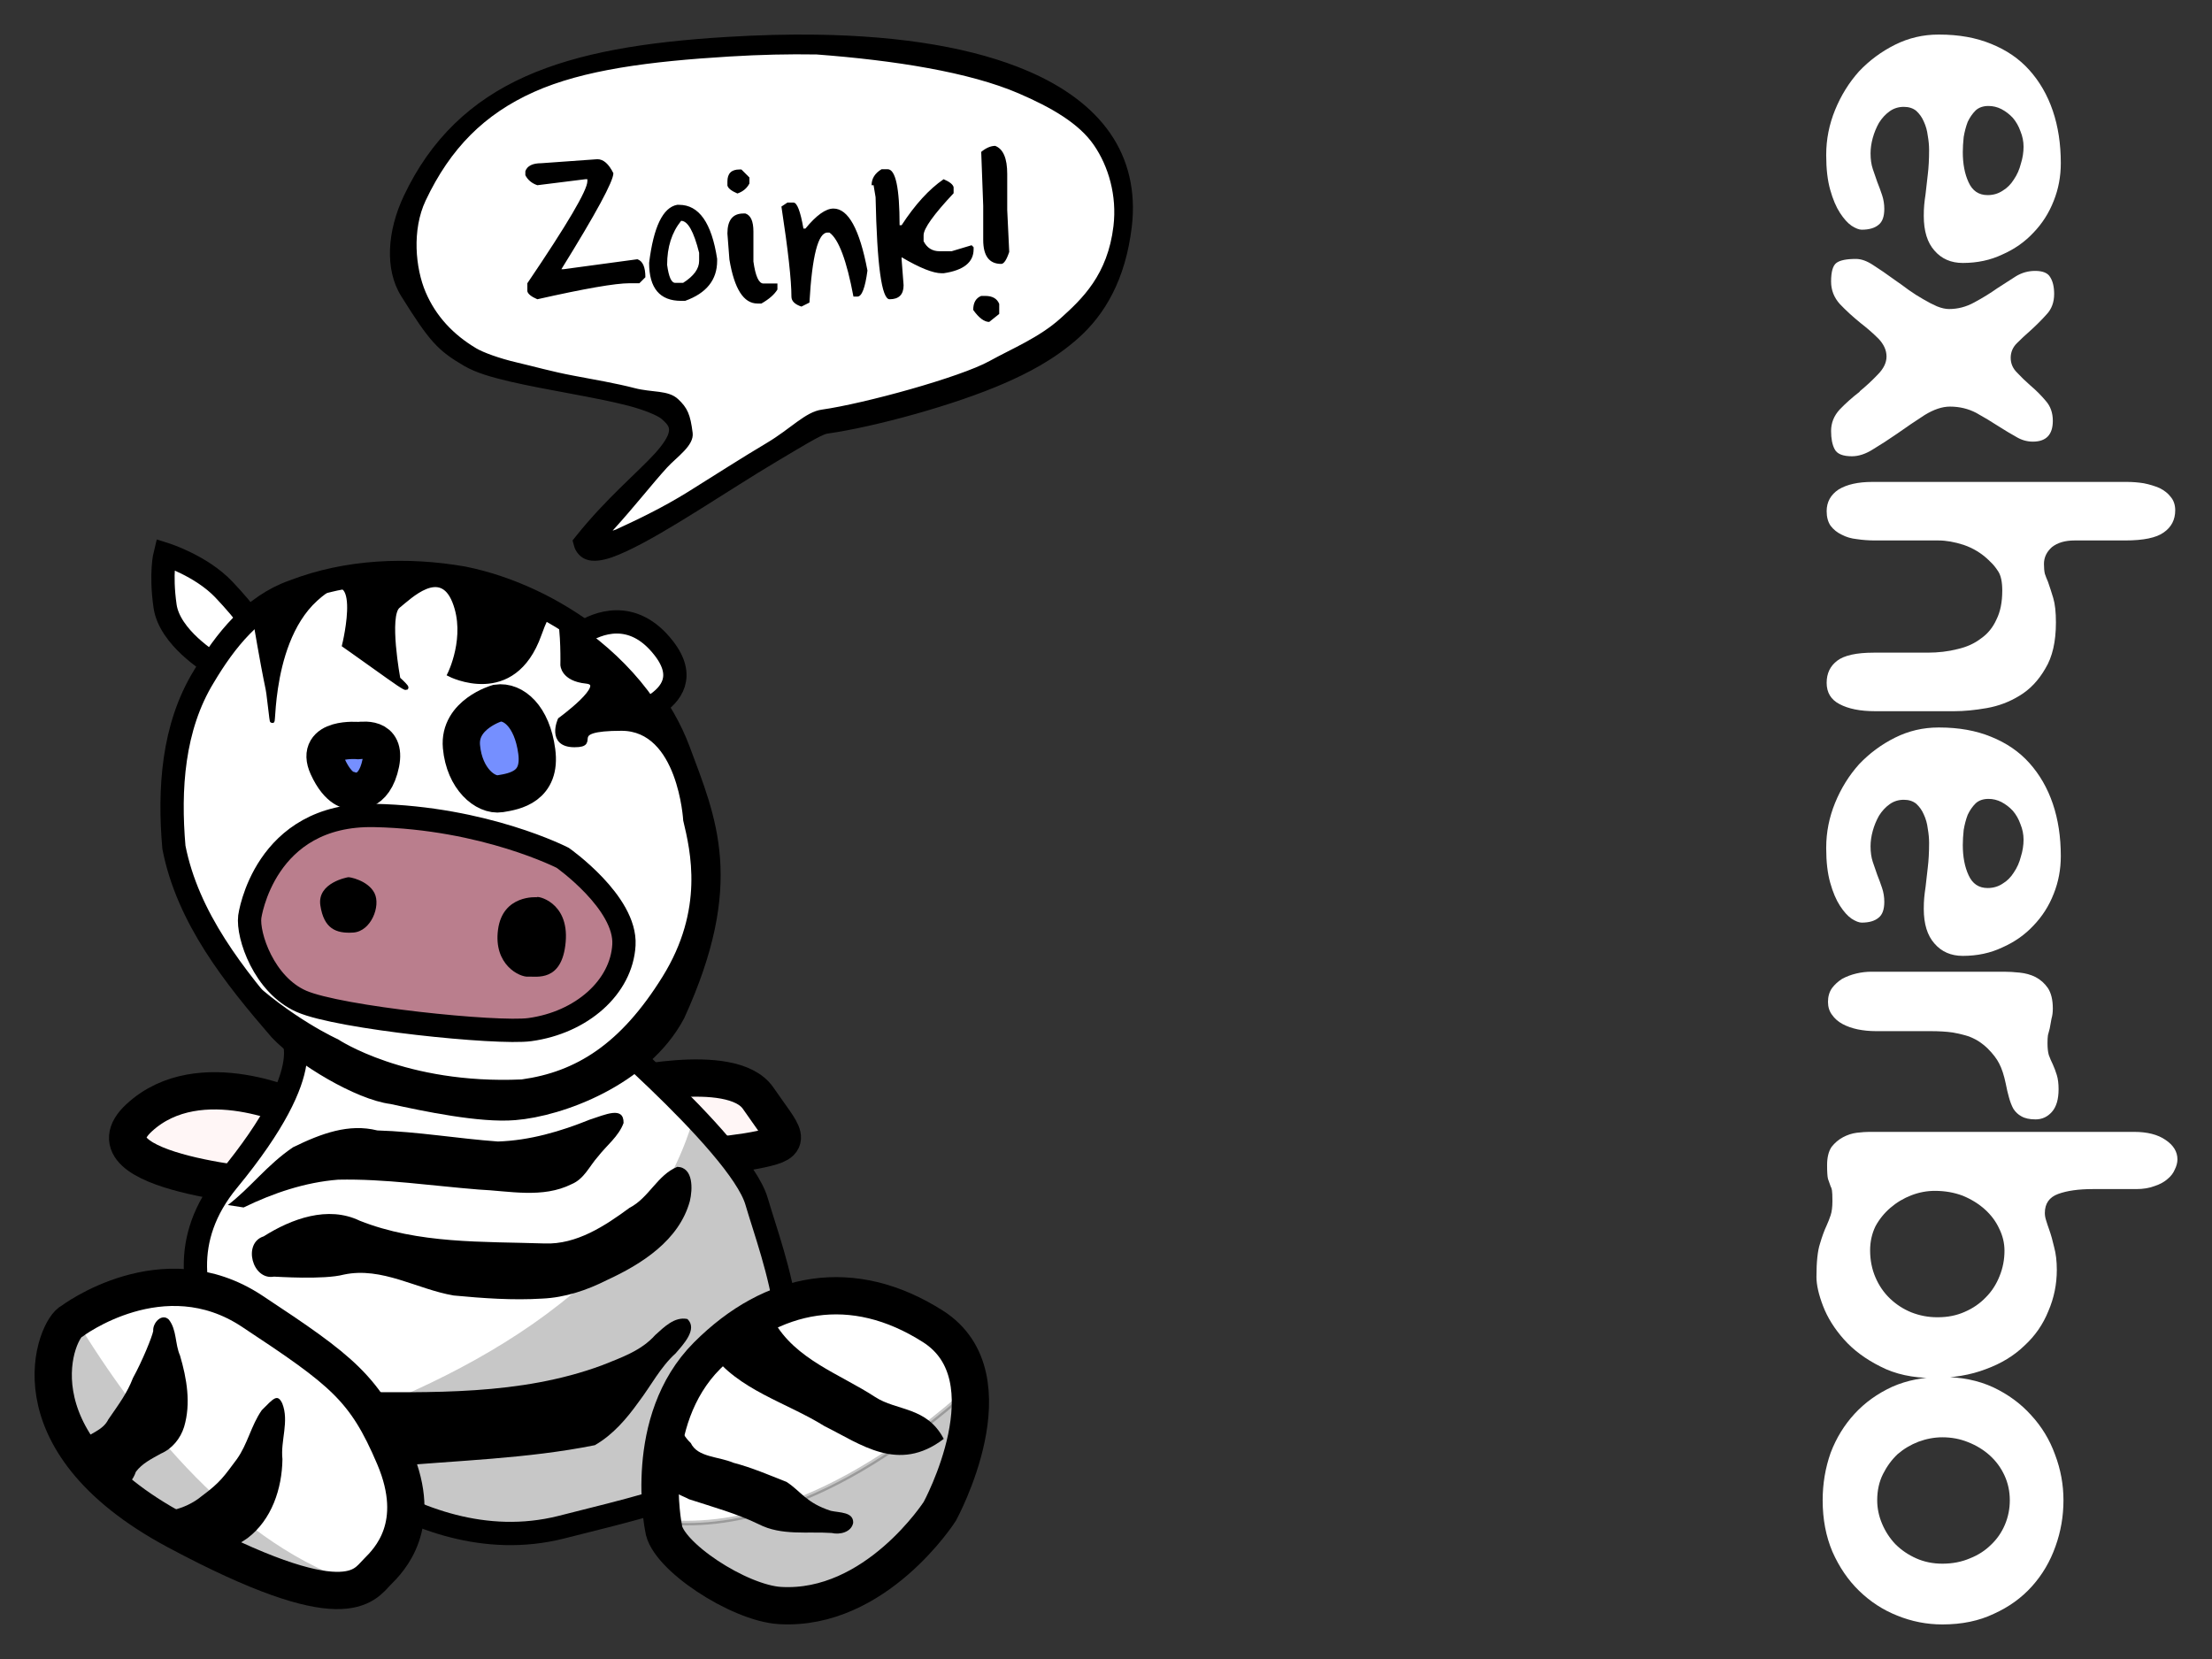 <?xml version="1.0" encoding="UTF-8" standalone="no"?>
<!-- Created with Inkscape (http://www.inkscape.org/) -->
<svg
   xmlns:dc="http://purl.org/dc/elements/1.1/"
   xmlns:cc="http://creativecommons.org/ns#"
   xmlns:rdf="http://www.w3.org/1999/02/22-rdf-syntax-ns#"
   xmlns:svg="http://www.w3.org/2000/svg"
   xmlns="http://www.w3.org/2000/svg"
   xmlns:sodipodi="http://sodipodi.sourceforge.net/DTD/sodipodi-0.dtd"
   xmlns:inkscape="http://www.inkscape.org/namespaces/inkscape"
   width="640"
   height="480"
   id="svg2"
   sodipodi:version="0.32"
   inkscape:version="0.46"
   version="1.0"
   sodipodi:docname="exherbo-zebrapig-zoink.svg"
   inkscape:output_extension="org.inkscape.output.svg.inkscape">
  <rect width="100%" height="100%" fill="#333333" stroke="none"/>
  <defs
     id="defs4" />
  <sodipodi:namedview
     id="base"
     pagecolor="#99ff88"
     bordercolor="#666666"
     borderopacity="1.0"
     gridtolerance="10000"
     guidetolerance="10"
     objecttolerance="10"
     inkscape:pageopacity="1"
     inkscape:pageshadow="2"
     inkscape:zoom="0.99674932"
     inkscape:cx="518.53673"
     inkscape:cy="244.76575"
     inkscape:document-units="px"
     inkscape:current-layer="svg2"
     showgrid="false"
     width="640px"
     inkscape:window-width="1280"
     inkscape:window-height="739"
     inkscape:window-x="-5"
     inkscape:window-y="36" />
  <g
     id="g3468-anchorRight"
     inkscape:label="#g3468">
    <path
       id="text2597"
       d="M 76.082,-567.898 C 76.081,-572.09 75.269,-575.896 73.644,-579.318 C 72.104,-582.825 70.008,-585.819 67.357,-588.299 C 64.705,-590.866 61.625,-592.833 58.118,-594.202 C 54.697,-595.57 51.061,-596.255 47.212,-596.255 C 41.652,-596.255 36.605,-595.485 32.071,-593.945 C 27.538,-592.405 23.603,-590.138 20.267,-587.145 C 17.016,-584.236 14.493,-580.558 12.697,-576.11 C 10.9,-571.747 10.002,-566.743 10.002,-561.098 L 10.002,-560.841 C 10.002,-556.393 10.986,-552.202 12.953,-548.267 C 14.921,-544.332 17.487,-540.868 20.652,-537.874 C 23.902,-534.965 27.623,-532.656 31.815,-530.945 C 36.006,-529.234 40.326,-528.379 44.774,-528.379 L 45.031,-528.379 C 48.88,-528.379 52.173,-528.764 54.91,-529.534 C 57.648,-530.303 59.872,-531.244 61.583,-532.356 C 63.293,-533.468 64.534,-534.58 65.304,-535.692 C 66.073,-536.89 66.458,-537.874 66.458,-538.644 C 66.458,-540.782 65.988,-542.407 65.047,-543.519 C 64.191,-544.631 62.652,-545.187 60.428,-545.187 C 59.059,-545.187 57.733,-544.974 56.45,-544.546 C 55.167,-544.118 53.884,-543.648 52.601,-543.134 C 51.403,-542.707 50.163,-542.279 48.88,-541.851 C 47.597,-541.424 46.1,-541.21 44.389,-541.21 C 42.935,-541.21 41.438,-541.424 39.898,-541.851 C 38.359,-542.279 36.904,-542.878 35.536,-543.648 C 34.167,-544.503 33.055,-545.53 32.2,-546.727 C 31.344,-547.925 30.917,-549.293 30.917,-550.833 C 30.917,-552.287 31.301,-553.485 32.071,-554.426 C 32.927,-555.367 33.953,-556.094 35.151,-556.607 C 36.434,-557.206 37.803,-557.591 39.257,-557.762 C 40.711,-558.018 42.079,-558.147 43.363,-558.147 C 46.1,-558.147 48.495,-558.018 50.548,-557.762 C 52.686,-557.505 54.568,-557.291 56.194,-557.12 C 57.306,-556.949 58.332,-556.821 59.273,-556.735 C 60.214,-556.65 61.283,-556.607 62.481,-556.607 C 66.843,-556.607 70.179,-557.633 72.489,-559.686 C 74.884,-561.739 76.081,-564.477 76.082,-567.898 M 30.66,-575.34 C 30.66,-576.623 30.959,-577.864 31.558,-579.061 C 32.242,-580.344 33.098,-581.456 34.124,-582.397 C 35.236,-583.338 36.519,-584.065 37.974,-584.578 C 39.428,-585.177 40.925,-585.477 42.464,-585.477 C 44.09,-585.477 45.715,-585.22 47.34,-584.707 C 49.051,-584.279 50.591,-583.595 51.959,-582.654 C 53.328,-581.798 54.397,-580.729 55.167,-579.446 C 56.022,-578.163 56.45,-576.709 56.45,-575.084 C 56.45,-572.517 55.21,-570.678 52.729,-569.566 C 50.334,-568.454 47.426,-567.898 44.004,-567.898 C 42.721,-567.898 41.267,-567.984 39.642,-568.155 C 38.102,-568.411 36.648,-568.796 35.279,-569.31 C 33.996,-569.908 32.884,-570.678 31.943,-571.619 C 31.088,-572.56 30.66,-573.8 30.66,-575.34 M 85.051,-594.33 C 82.998,-594.33 81.373,-593.945 80.175,-593.175 C 78.978,-592.491 78.379,-591.037 78.379,-588.813 C 78.379,-586.845 78.892,-585.006 79.919,-583.295 C 80.945,-581.67 82.1,-579.874 83.383,-577.906 C 84.837,-575.853 86.206,-573.629 87.489,-571.234 C 88.772,-568.925 89.414,-566.487 89.414,-563.921 C 89.414,-562.894 89.157,-561.739 88.644,-560.456 C 88.131,-559.259 87.446,-557.933 86.591,-556.479 C 85.821,-555.11 84.923,-553.699 83.896,-552.244 C 82.87,-550.876 81.886,-549.507 80.945,-548.139 C 79.32,-545.914 77.909,-543.862 76.711,-541.98 C 75.514,-540.183 74.915,-538.515 74.915,-536.976 C 74.915,-534.238 75.3,-532.356 76.07,-531.33 C 76.839,-530.303 78.636,-529.79 81.459,-529.79 C 83.939,-529.79 86.12,-530.646 88.002,-532.356 C 89.884,-534.153 91.723,-536.163 93.52,-538.387 C 94.974,-540.269 96.471,-541.98 98.01,-543.519 C 99.636,-545.059 101.347,-545.829 103.143,-545.829 C 104.939,-545.829 106.693,-544.974 108.404,-543.263 C 110.114,-541.637 111.74,-539.884 113.279,-538.002 L 113.279,-538.13 C 114.99,-535.906 116.744,-533.939 118.54,-532.228 C 120.336,-530.603 122.389,-529.79 124.699,-529.79 C 126.923,-529.79 128.676,-530.132 129.96,-530.817 C 131.328,-531.501 132.012,-533.169 132.013,-535.821 C 132.012,-537.788 131.328,-539.841 129.96,-541.98 C 128.676,-544.118 127.179,-546.428 125.469,-548.908 C 123.587,-551.56 121.79,-554.212 120.08,-556.864 C 118.454,-559.515 117.642,-561.953 117.642,-564.177 C 117.642,-566.914 118.241,-569.438 119.438,-571.747 C 120.721,-574.057 122.004,-576.195 123.287,-578.163 C 124.485,-580.045 125.511,-581.756 126.367,-583.295 C 127.308,-584.835 127.778,-586.46 127.778,-588.171 C 127.778,-592.02 125.768,-593.945 121.748,-593.945 C 119.438,-593.945 117.513,-593.261 115.974,-591.892 C 114.434,-590.609 112.937,-589.112 111.483,-587.401 C 110.285,-586.033 109.045,-584.749 107.762,-583.552 C 106.564,-582.354 105.153,-581.756 103.528,-581.756 C 101.903,-581.756 100.491,-582.354 99.294,-583.552 C 98.096,-584.749 96.898,-586.033 95.701,-587.401 C 94.161,-589.112 92.579,-590.694 90.953,-592.149 C 89.414,-593.603 87.446,-594.33 85.051,-594.33 M 156.371,-614.859 C 156.371,-620.163 155.601,-623.884 154.062,-626.022 C 152.522,-628.246 150.383,-629.358 147.646,-629.358 C 146.107,-629.358 144.823,-628.931 143.797,-628.075 C 142.77,-627.305 141.915,-626.236 141.231,-624.868 C 140.632,-623.499 140.161,-621.959 139.819,-620.248 C 139.563,-618.623 139.434,-616.998 139.434,-615.373 L 139.434,-541.723 C 139.434,-537.617 140.161,-534.367 141.616,-531.971 C 143.155,-529.662 145.251,-528.507 147.903,-528.507 C 149.614,-528.507 151.025,-528.892 152.137,-529.662 C 153.249,-530.517 154.104,-531.587 154.703,-532.87 C 155.388,-534.153 155.815,-535.607 155.986,-537.232 C 156.243,-538.943 156.371,-540.697 156.371,-542.493 L 156.371,-560.841 C 156.371,-563.065 156.799,-565.503 157.654,-568.155 C 158.595,-570.892 160.049,-573.287 162.017,-575.34 L 162.53,-575.853 C 163.214,-576.623 164.155,-577.393 165.353,-578.163 C 166.55,-578.933 168.39,-579.318 170.87,-579.318 C 174.206,-579.318 176.986,-578.762 179.21,-577.65 C 181.52,-576.623 183.359,-575.126 184.728,-573.159 C 186.182,-571.277 187.208,-569.01 187.807,-566.358 C 188.491,-563.707 188.834,-560.798 188.834,-557.633 L 188.834,-542.108 C 188.834,-537.147 189.603,-533.64 191.143,-531.587 C 192.683,-529.534 194.821,-528.507 197.559,-528.507 C 200.381,-528.507 202.434,-529.747 203.718,-532.228 C 205.086,-534.794 205.77,-538.216 205.77,-542.493 L 205.77,-565.46 C 205.77,-568.283 205.471,-571.405 204.872,-574.827 C 204.273,-578.248 203.076,-581.413 201.28,-584.322 C 199.483,-587.316 196.874,-589.796 193.453,-591.764 C 190.117,-593.817 185.669,-594.843 180.109,-594.843 C 177.115,-594.843 174.762,-594.587 173.052,-594.073 C 171.341,-593.56 169.758,-593.047 168.304,-592.534 C 167.534,-592.191 166.764,-591.892 165.995,-591.635 C 165.225,-591.464 164.284,-591.379 163.172,-591.379 C 161.29,-591.379 159.665,-592.149 158.296,-593.688 C 157.013,-595.314 156.371,-597.495 156.371,-600.232 L 156.371,-614.859 M 276.565,-567.898 C 276.565,-572.09 275.753,-575.896 274.127,-579.318 C 272.588,-582.825 270.492,-585.819 267.84,-588.299 C 265.188,-590.866 262.109,-592.833 258.602,-594.202 C 255.18,-595.57 251.545,-596.255 247.696,-596.255 C 242.136,-596.255 237.089,-595.485 232.555,-593.945 C 228.021,-592.405 224.087,-590.138 220.751,-587.145 C 217.5,-584.236 214.977,-580.558 213.18,-576.11 C 211.384,-571.747 210.486,-566.743 210.486,-561.098 L 210.486,-560.841 C 210.486,-556.393 211.47,-552.202 213.437,-548.267 C 215.404,-544.332 217.971,-540.868 221.136,-537.874 C 224.386,-534.965 228.107,-532.656 232.298,-530.945 C 236.49,-529.234 240.81,-528.379 245.258,-528.379 L 245.514,-528.379 C 249.364,-528.379 252.657,-528.764 255.394,-529.534 C 258.131,-530.303 260.355,-531.244 262.066,-532.356 C 263.777,-533.468 265.017,-534.58 265.787,-535.692 C 266.557,-536.89 266.942,-537.874 266.942,-538.644 C 266.942,-540.782 266.472,-542.407 265.531,-543.519 C 264.675,-544.631 263.136,-545.187 260.912,-545.187 C 259.543,-545.187 258.217,-544.974 256.934,-544.546 C 255.651,-544.118 254.368,-543.648 253.085,-543.134 C 251.887,-542.707 250.647,-542.279 249.364,-541.851 C 248.081,-541.424 246.584,-541.21 244.873,-541.21 C 243.419,-541.21 241.922,-541.424 240.382,-541.851 C 238.842,-542.279 237.388,-542.878 236.019,-543.648 C 234.651,-544.503 233.539,-545.53 232.683,-546.727 C 231.828,-547.925 231.4,-549.293 231.4,-550.833 C 231.4,-552.287 231.785,-553.485 232.555,-554.426 C 233.41,-555.367 234.437,-556.094 235.635,-556.607 C 236.918,-557.206 238.286,-557.591 239.74,-557.762 C 241.195,-558.018 242.563,-558.147 243.846,-558.147 C 246.584,-558.147 248.979,-558.018 251.032,-557.762 C 253.17,-557.505 255.052,-557.291 256.677,-557.12 C 257.789,-556.949 258.816,-556.821 259.757,-556.735 C 260.698,-556.65 261.767,-556.607 262.964,-556.607 C 267.327,-556.607 270.663,-557.633 272.973,-559.686 C 275.368,-561.739 276.565,-564.477 276.565,-567.898 M 231.144,-575.34 C 231.144,-576.623 231.443,-577.864 232.042,-579.061 C 232.726,-580.344 233.582,-581.456 234.608,-582.397 C 235.72,-583.338 237.003,-584.065 238.457,-584.578 C 239.911,-585.177 241.408,-585.477 242.948,-585.477 C 244.573,-585.477 246.199,-585.22 247.824,-584.707 C 249.535,-584.279 251.074,-583.595 252.443,-582.654 C 253.812,-581.798 254.881,-580.729 255.651,-579.446 C 256.506,-578.163 256.934,-576.709 256.934,-575.084 C 256.934,-572.517 255.694,-570.678 253.213,-569.566 C 250.818,-568.454 247.909,-567.898 244.488,-567.898 C 243.205,-567.898 241.751,-567.984 240.125,-568.155 C 238.586,-568.411 237.131,-568.796 235.763,-569.31 C 234.48,-569.908 233.368,-570.678 232.427,-571.619 C 231.571,-572.56 231.144,-573.8 231.144,-575.34 M 315.15,-595.613 C 313.525,-595.613 312.156,-595.442 311.044,-595.1 C 309.932,-594.758 308.906,-594.373 307.965,-593.945 C 307.11,-593.517 306.211,-593.132 305.271,-592.79 C 304.415,-592.534 303.26,-592.405 301.806,-592.405 C 300.865,-592.405 300.095,-592.448 299.497,-592.534 C 298.898,-592.705 298.256,-592.876 297.572,-593.047 C 296.631,-593.218 295.69,-593.389 294.749,-593.56 C 293.894,-593.817 292.91,-593.945 291.798,-593.945 C 289.317,-593.945 287.35,-593.475 285.896,-592.534 C 284.527,-591.593 283.458,-590.395 282.688,-588.941 C 282.004,-587.572 281.576,-586.033 281.405,-584.322 C 281.234,-582.697 281.148,-581.2 281.148,-579.831 L 281.148,-541.466 C 281.148,-540.012 281.319,-538.558 281.662,-537.104 C 282.004,-535.65 282.517,-534.281 283.201,-532.998 C 283.971,-531.8 284.869,-530.817 285.896,-530.047 C 287.008,-529.277 288.334,-528.892 289.873,-528.892 C 291.328,-528.892 292.568,-529.277 293.594,-530.047 C 294.706,-530.817 295.605,-531.843 296.289,-533.126 C 296.973,-534.409 297.486,-535.864 297.829,-537.489 C 298.171,-539.2 298.342,-540.953 298.342,-542.75 L 298.342,-558.532 C 298.342,-561.012 298.47,-563.151 298.727,-564.947 C 299.069,-566.829 299.454,-568.411 299.882,-569.695 C 300.395,-570.978 300.951,-572.047 301.55,-572.902 C 302.148,-573.758 302.747,-574.485 303.346,-575.084 C 304.886,-576.623 306.34,-577.735 307.708,-578.42 C 309.163,-579.189 311.13,-579.831 313.611,-580.344 C 314.979,-580.601 316.262,-580.9 317.46,-581.242 C 318.743,-581.584 319.855,-582.012 320.796,-582.525 C 321.737,-583.124 322.464,-583.894 322.977,-584.835 C 323.576,-585.861 323.875,-587.23 323.875,-588.941 C 323.875,-590.823 323.148,-592.405 321.694,-593.688 C 320.24,-594.971 318.059,-595.613 315.15,-595.613 M 350.967,-591.635 C 348.23,-591.635 346.39,-592.918 345.45,-595.485 C 344.509,-598.051 344.038,-601.387 344.038,-605.493 L 344.038,-618.067 C 344.038,-620.12 343.739,-621.916 343.14,-623.456 C 342.627,-624.996 341.942,-626.236 341.087,-627.177 C 340.317,-628.118 339.419,-628.802 338.392,-629.23 C 337.366,-629.743 336.382,-630 335.441,-630 C 333.217,-630 331.335,-628.845 329.796,-626.536 C 328.256,-624.312 327.486,-621.275 327.486,-617.426 L 327.486,-540.825 C 327.486,-539.884 327.572,-538.686 327.743,-537.232 C 327.914,-535.864 328.342,-534.538 329.026,-533.255 C 329.71,-531.971 330.651,-530.859 331.849,-529.919 C 333.132,-529.063 334.885,-528.635 337.109,-528.635 C 339.077,-528.635 340.403,-528.721 341.087,-528.892 C 341.857,-529.149 342.584,-529.405 343.268,-529.662 C 343.525,-529.833 343.91,-529.961 344.423,-530.047 C 344.936,-530.132 345.963,-530.175 347.502,-530.175 C 349.213,-530.175 350.582,-530.004 351.608,-529.662 C 352.635,-529.32 353.619,-528.935 354.559,-528.507 C 356.014,-527.823 357.767,-527.181 359.82,-526.582 C 361.873,-525.898 365.081,-525.556 369.443,-525.556 C 371.753,-525.556 374.576,-526.198 377.912,-527.481 C 381.248,-528.764 384.456,-530.774 387.535,-533.511 C 390.614,-536.248 393.223,-539.756 395.362,-544.033 C 397.586,-548.31 398.698,-553.399 398.698,-559.301 C 398.698,-565.033 397.843,-570.122 396.132,-574.57 C 394.506,-579.018 392.24,-582.739 389.331,-585.733 C 386.509,-588.813 383.172,-591.122 379.323,-592.662 C 375.559,-594.287 371.582,-595.1 367.39,-595.1 C 364.91,-595.1 362.728,-594.843 360.847,-594.33 C 358.965,-593.902 357.297,-593.432 355.843,-592.919 C 354.902,-592.576 354.003,-592.277 353.148,-592.02 C 352.378,-591.764 351.651,-591.635 350.967,-591.635 M 361.745,-541.081 C 359.264,-541.081 356.955,-541.595 354.816,-542.621 C 352.763,-543.733 350.967,-545.187 349.427,-546.984 C 347.887,-548.78 346.69,-550.79 345.834,-553.014 C 344.979,-555.238 344.551,-557.505 344.551,-559.815 C 344.551,-562.723 345.022,-565.417 345.963,-567.898 C 346.989,-570.379 348.315,-572.517 349.94,-574.314 C 351.566,-576.11 353.405,-577.479 355.458,-578.42 C 357.511,-579.446 359.649,-579.959 361.873,-579.959 C 364.439,-579.959 366.877,-579.489 369.187,-578.548 C 371.582,-577.607 373.635,-576.281 375.346,-574.57 C 377.142,-572.859 378.553,-570.806 379.58,-568.411 C 380.606,-566.102 381.12,-563.536 381.12,-560.713 L 381.12,-560.456 C 381.12,-557.89 380.649,-555.409 379.708,-553.014 C 378.767,-550.705 377.441,-548.652 375.731,-546.855 C 374.02,-545.059 371.967,-543.648 369.572,-542.621 C 367.177,-541.595 364.568,-541.081 361.745,-541.081 M 470,-561.996 C 470,-567.642 468.973,-572.603 466.921,-576.88 C 464.953,-581.242 462.301,-584.921 458.965,-587.914 C 455.629,-590.908 451.78,-593.175 447.418,-594.715 C 443.14,-596.255 438.692,-597.024 434.073,-597.024 C 429.54,-597.024 425.134,-596.212 420.857,-594.587 C 416.58,-593.047 412.774,-590.737 409.438,-587.658 C 406.102,-584.664 403.407,-580.986 401.354,-576.623 C 399.387,-572.346 398.403,-567.47 398.403,-561.996 C 398.403,-556.607 399.344,-551.774 401.226,-547.497 C 403.193,-543.22 405.802,-539.585 409.053,-536.591 C 412.303,-533.597 416.067,-531.287 420.344,-529.662 C 424.707,-528.122 429.283,-527.352 434.073,-527.352 C 439.548,-527.352 444.509,-528.293 448.957,-530.175 C 453.405,-532.143 457.169,-534.709 460.248,-537.874 C 463.413,-541.124 465.808,-544.802 467.434,-548.908 C 469.145,-553.1 470,-557.462 470,-561.996 M 415.853,-561.996 C 415.853,-564.648 416.324,-567.128 417.265,-569.438 C 418.206,-571.833 419.489,-573.929 421.114,-575.725 C 422.739,-577.521 424.664,-578.933 426.888,-579.959 C 429.112,-580.986 431.507,-581.499 434.073,-581.499 C 436.554,-581.499 438.906,-581.028 441.13,-580.088 C 443.354,-579.147 445.279,-577.821 446.904,-576.11 C 448.615,-574.399 449.941,-572.346 450.882,-569.951 C 451.908,-567.556 452.422,-564.904 452.422,-561.996 C 452.422,-559.259 451.908,-556.735 450.882,-554.426 C 449.855,-552.116 448.487,-550.106 446.776,-548.395 C 445.065,-546.77 443.098,-545.487 440.874,-544.546 C 438.65,-543.605 436.383,-543.134 434.073,-543.134 C 431.25,-543.134 428.727,-543.69 426.503,-544.802 C 424.279,-545.914 422.354,-547.326 420.729,-549.037 C 419.189,-550.833 417.992,-552.843 417.136,-555.067 C 416.281,-557.377 415.853,-559.686 415.853,-561.996"
       style="font-size:128.31px;font-style:normal;font-variant:normal;font-weight:bold;font-stretch:normal;text-align:start;line-height:125%;writing-mode:lr-tb;text-anchor:start;fill:#ffffff;fill-opacity:1;stroke:none;stroke-width:1px;stroke-linecap:butt;stroke-linejoin:miter;stroke-opacity:1;font-family:Distro;-inkscape-font-specification:Distro Bold"
       transform="matrix(0,1,-1,0,0,0)" />
  </g>
  <g
     id="g3435-anchorLeft"
     inkscape:label="#g3435">
    <g
       inkscape:label="Layer 1"
       id="layer1"
       transform="matrix(1.348,0,0,1.348,9.709,156.171)">
      <g
         id="g3925"
         transform="translate(-253.564,-181.369)">
        <path
           style="fill:#ffffff;fill-opacity:1;fill-rule:evenodd;stroke:#000000;stroke-width:5;stroke-linecap:butt;stroke-linejoin:miter;stroke-miterlimit:4;stroke-dasharray:none;stroke-opacity:1"
           d="M 292.342,208.191 C 291.569,207.731 282.755,202.356 281.789,195.596 C 280.779,188.524 281.789,184.484 281.789,184.484 C 281.789,184.484 289.553,186.927 294.416,192.06 C 296.89,194.671 298.653,196.796 299.909,198.506"
           id="path6457" />
        <path
           style="fill:#fff6f6;fill-opacity:1;fill-rule:evenodd;stroke:#000000;stroke-width:8;stroke-linecap:butt;stroke-linejoin:miter;stroke-miterlimit:4;stroke-dasharray:none;stroke-opacity:1"
           d="M 378.36,299.154 C 378.36,299.154 403.367,292.902 409.098,301.238 C 414.828,309.574 416.912,310.615 409.618,312.178 C 402.325,313.741 390.343,314.262 390.343,314.262 L 378.36,299.154 z"
           id="path6459" />
        <path
           style="fill:#fff6f6;fill-opacity:1;fill-rule:evenodd;stroke:#000000;stroke-width:8;stroke-linecap:butt;stroke-linejoin:miter;stroke-miterlimit:4;stroke-dasharray:none;stroke-opacity:1"
           d="M 310.634,303.843 C 310.634,303.843 289.274,293.423 276.25,305.406 C 263.226,317.388 305.424,320.514 305.424,320.514 L 310.634,303.843 z"
           id="path6461" />
        <path
           style="fill:#ffffff;fill-opacity:1;fill-rule:evenodd;stroke:#000000;stroke-width:5;stroke-linecap:butt;stroke-linejoin:miter;stroke-miterlimit:4;stroke-dasharray:none;stroke-opacity:1"
           d="M 308.541,287.239 C 308.541,287.239 315.908,293.87 295.279,318.92 C 274.649,343.97 306.33,369.757 306.33,369.757 C 306.33,369.757 334.327,401.438 366.745,393.333 C 399.163,385.229 395.479,385.966 408.741,372.704 C 422.002,359.442 412.424,335.866 408.741,323.341 C 405.057,310.816 368.955,280.608 368.955,280.608 L 308.541,287.239 z"
           id="path6463" />
        <path
           style="fill:#ffffff;fill-opacity:1;fill-rule:evenodd;stroke:#000000;stroke-width:5;stroke-linecap:butt;stroke-linejoin:miter;stroke-miterlimit:4;stroke-dasharray:none;stroke-opacity:1"
           d="M 306.538,286.509 C 296.659,275.088 286.657,262.548 283.688,247.374 C 282.609,234.94 283.433,221.629 290.113,210.725 C 294.691,203.035 300.615,195.508 309.372,192.447 C 320.892,188.001 333.763,187.471 345.839,189.588 C 365.294,193.535 385.044,207.996 392.01,226.556 C 397.668,241.787 403.778,254.895 390.962,282.974 C 383.861,296.325 366.27,302.684 356.783,303.442 C 349.561,304.055 337.777,301.58 330.587,300.006 C 323.905,299.187 311.69,291.95 306.538,286.509 z"
           id="path6465"
           sodipodi:nodetypes="cccccccccc" />
        <path
           style="fill:#ffffff;fill-opacity:1;fill-rule:evenodd;stroke:#000000;stroke-width:5;stroke-linecap:butt;stroke-linejoin:miter;stroke-miterlimit:4;stroke-dasharray:none;stroke-opacity:1"
           d="M 371.397,201.293 C 374.338,199.431 382.075,195.9 388.865,204.687 C 393.46,210.633 390.534,214.554 386.821,216.915"
           id="path6467" />
        <path
           sodipodi:nodetypes="ccccsscscsscscccccscsscsccsccccccc"
           style="fill:#000000;fill-opacity:1;fill-rule:evenodd;stroke:#000000;stroke-width:1px;stroke-linecap:butt;stroke-linejoin:miter;stroke-opacity:1"
           d="M 332.046,188.401 C 324.314,188.431 316.559,189.654 309.358,192.433 C 306.275,193.51 303.554,195.154 301.108,197.151 L 300.983,197.62 C 304.519,218.328 303.504,209.753 304.514,218.339 C 305.525,226.925 302.997,204.19 314.108,194.089 C 325.22,183.987 320.278,204.004 320.278,204.004 C 320.278,204.004 322.693,205.694 329.764,210.745 C 336.836,215.796 331.796,211.245 331.796,211.245 C 331.796,211.245 329.27,197.609 331.796,195.589 C 334.321,193.569 340.89,187.013 343.921,194.589 C 346.951,202.165 342.889,210.245 342.889,210.245 C 342.889,210.245 356.552,217.309 362.108,201.651 C 363.087,198.892 363.876,197.324 364.514,196.589 C 358.561,193.288 352.171,190.876 345.827,189.589 C 341.299,188.795 336.685,188.384 332.046,188.401 z M 366.389,197.651 C 367.3,200.926 367.139,208.214 367.139,208.214 C 367.139,208.214 367.151,211.24 372.202,211.745 C 377.253,212.25 366.568,220.017 366.568,220.017 C 366.568,220.017 364.115,225.401 369.671,225.401 C 375.227,225.401 367.138,221.87 379.764,221.87 C 392.391,221.87 393.502,241.558 393.502,241.558 C 395.059,248.095 398.088,260.754 388.996,275.401 C 379.905,290.049 370.207,296.062 358.357,297.702 C 333.232,298.817 318.671,289.026 318.671,289.026 C 318.671,289.026 308.553,284.498 298.452,274.901 C 297.774,274.258 297.065,273.949 296.327,273.901 C 299.537,278.292 303.049,282.452 306.546,286.495 C 311.698,291.936 323.895,299.177 330.577,299.995 C 337.768,301.569 349.573,304.045 356.796,303.433 C 366.282,302.675 384.788,296.315 391.889,282.964 C 404.705,254.885 397.672,241.789 392.014,226.558 C 387.559,214.688 377.88,204.49 366.389,197.651 z"
           id="path6469" />
        <path
           style="fill:#ba7e8d;fill-opacity:1;fill-rule:evenodd;stroke:#000000;stroke-width:5;stroke-linecap:butt;stroke-linejoin:miter;stroke-miterlimit:4;stroke-dasharray:none;stroke-opacity:1"
           d="M 299.972,262.266 C 299.972,262.266 303.002,240.042 326.741,240.547 C 350.48,241.052 367.147,249.639 367.147,249.639 C 367.147,249.639 380.784,259.235 380.279,268.327 C 379.774,277.418 371.188,284.994 360.076,286.509 C 353.106,287.46 319.165,283.984 311.084,280.448 C 303.002,276.913 299.467,266.306 299.972,262.266 z"
           id="path6471"
           sodipodi:nodetypes="cscsssc" />
        <path
           style="fill:#758fff;fill-opacity:1;fill-rule:evenodd;stroke:#000000;stroke-width:8;stroke-linecap:butt;stroke-linejoin:miter;stroke-miterlimit:4;stroke-dasharray:none;stroke-opacity:1"
           d="M 323.247,224.468 C 323.247,224.468 313.782,223.615 316.681,230.024 C 319.08,235.327 321.732,235.201 321.732,235.201 C 321.732,235.201 326.025,236.59 327.793,230.529 C 329.778,223.724 324.889,224.342 323.247,224.468 z"
           id="path6473"
           sodipodi:nodetypes="cscsc" />
        <path
           style="fill:#758fff;fill-opacity:1;fill-rule:evenodd;stroke:#000000;stroke-width:8;stroke-linecap:butt;stroke-linejoin:miter;stroke-miterlimit:4;stroke-dasharray:none;stroke-opacity:1"
           d="M 353.109,216.43 C 353.109,216.43 344.775,218.829 345.407,225.774 C 346.038,232.719 350.584,236.38 353.74,235.875 C 356.897,235.37 362.579,234.36 361.569,226.784 C 360.559,219.208 356.518,215.925 353.109,216.43 z"
           id="path6475"
           sodipodi:nodetypes="csssc" />
        <path
           style="fill:#000000;fill-opacity:1;fill-rule:evenodd;stroke:none;stroke-width:1px;stroke-linecap:butt;stroke-linejoin:miter;stroke-opacity:1"
           d="M 361.591,258.099 C 361.591,258.099 354.268,257.467 353.257,265.044 C 352.247,272.62 357.929,275.271 359.697,275.145 C 361.465,275.019 367.021,276.408 367.778,267.695 C 368.536,258.983 361.465,257.72 361.591,258.099 z"
           id="path6477" />
        <path
           style="fill:#000000;fill-opacity:1;fill-rule:evenodd;stroke:none;stroke-width:1px;stroke-linecap:butt;stroke-linejoin:miter;stroke-opacity:1"
           d="M 321.059,253.806 C 321.059,253.806 314.367,254.942 315.124,259.867 C 315.882,264.791 318.407,265.927 322.195,265.675 C 325.983,265.422 328.13,259.993 326.741,257.215 C 325.352,254.437 321.185,253.679 321.059,253.806 z"
           id="path6479"
           sodipodi:nodetypes="csssc" />
        <path
           sodipodi:nodetypes="ccccccccccc"
           id="path6481"
           d="M 295.265,324.161 C 300.148,320.452 303.58,315.616 309.26,311.758 C 315.412,308.755 321.251,306.624 327.352,308.149 C 336.025,308.406 344.604,309.9 353.24,310.525 C 360.034,310.305 366.649,308.375 372.914,305.84 C 376.244,304.781 380.277,302.835 380.202,306.556 C 379.157,309.424 376.55,311.382 374.713,313.753 C 372.877,315.806 371.755,318.562 369.044,319.681 C 362.816,322.796 355.679,321.13 349.05,320.832 C 339.026,320.033 329.014,318.504 318.942,318.717 C 311.855,319.273 305.012,321.587 298.652,324.682"
           style="fill:#000000;fill-opacity:1;fill-rule:evenodd;stroke:none;stroke-width:1px;stroke-linecap:butt;stroke-linejoin:miter;stroke-opacity:1" />
        <path
           sodipodi:nodetypes="cccccccccccc"
           id="path6483"
           d="M 305.164,339.529 C 300.513,340.368 298.397,332.319 302.959,330.882 C 308.936,327.107 316.732,324.234 323.561,327.524 C 336.173,332.533 349.954,331.97 363.266,332.409 C 370.095,332.67 376.2,328.652 381.489,324.752 C 385.653,322.623 387.455,317.699 391.747,315.958 C 395.23,316.093 395.031,320.803 394.433,323.303 C 392.136,331.731 384.115,336.827 376.632,340.267 C 372.3,342.457 367.641,344.022 362.76,344.24 C 356.422,344.635 350.048,344.173 343.742,343.576 C 335.877,342.242 328.339,337.347 320.15,339.092 C 315.817,340.239 305.684,339.53 305.164,339.529 z"
           style="fill:#000000;fill-opacity:1;fill-rule:evenodd;stroke:none;stroke-width:1px;stroke-linecap:butt;stroke-linejoin:miter;stroke-opacity:1" />
        <path
           style="fill:none;fill-opacity:1;fill-rule:evenodd;stroke:none;stroke-width:1px;stroke-linecap:butt;stroke-linejoin:miter;stroke-opacity:1"
           d="M 314.541,361.41 C 318.204,361.547 322.302,360.675 325.494,362.986 C 335.854,365.448 346.553,363.875 357.057,363.761 C 365.08,362.814 372.684,359.875 380.275,357.283 C 383.711,355.117 386.762,352.391 390.184,350.232 C 392.156,347.701 399.535,343.796 396.826,347.055 C 394.16,353.855 390.884,357.899 388.092,359.739 C 384.652,365.15 382.241,372.137 375.856,374.773 C 367.732,377.931 359.309,378.442 350.541,377.878 C 343.483,377.621 336.127,379.259 329.105,378.468 C 325.352,378.05 321.202,376.41 319.817,372.58 C 317.772,369.071 313.752,365.921 314.541,361.41 z"
           id="path6485"
           sodipodi:nodetypes="cccccccccccc" />
        <path
           style="fill:#000000;fill-opacity:1;fill-rule:evenodd;stroke:none;stroke-width:1px;stroke-linecap:butt;stroke-linejoin:miter;stroke-opacity:1"
           d="M 320.532,364.276 C 338.958,364.379 357.994,365.06 375.561,358.563 C 379.629,356.93 383.988,355.453 386.986,352.076 C 388.878,350.38 391.125,348.053 393.907,348.624 C 396.201,350.823 392.931,354.163 391.359,356.013 C 388.116,358.929 386.091,362.944 383.463,366.395 C 380.887,369.999 377.923,373.479 374.031,375.707 C 359.374,378.648 344.374,378.971 329.532,380.34 C 324.109,380.252 317.945,379.285 314.232,374.947 C 311.972,371.421 313.766,366.109 317.399,364.312 C 317.756,364.238 318.102,364.129 318.448,364.015"
           id="path6487" />
        <path
           id="path7505"
           d="M 395.308,305.138 C 384.636,342.795 342.384,363.261 310.183,373.638 C 318.889,381.806 341.443,399.652 366.746,393.326 C 399.164,385.222 395.484,385.963 408.746,372.701 C 422.008,359.439 412.43,335.851 408.746,323.326 C 407.418,318.81 401.854,312.008 395.308,305.138 z"
           style="opacity:0.221;fill:#000000;fill-opacity:1;fill-rule:evenodd;stroke:none;stroke-width:1px;stroke-linecap:butt;stroke-linejoin:miter;stroke-opacity:1" />
        <path
           style="fill:#ffffff;fill-opacity:1;fill-rule:evenodd;stroke:#000000;stroke-width:8;stroke-linecap:butt;stroke-linejoin:miter;stroke-miterlimit:4;stroke-dasharray:none;stroke-opacity:1"
           d="M 261.756,349.127 C 261.756,349.127 281.303,334.282 300.436,346.917 C 319.96,359.811 324.749,363.494 331.012,378.23 C 337.274,392.965 329.907,400.333 327.328,402.911 C 324.463,405.777 320.697,413.594 284.227,394.07 C 247.758,374.546 258.586,350.373 261.756,349.127 z"
           id="path6489"
           sodipodi:nodetypes="cssssc" />
        <path
           sodipodi:nodetypes="cccccccccccccc"
           id="path6491"
           d="M 263.598,374.914 C 265.475,373.183 268.413,372.634 269.606,370.188 C 271.974,366.748 273.644,364.539 274.891,361.296 C 276.929,357.589 279.004,352.469 279.246,351.2 C 279.1,349.415 281.132,347.291 282.607,348.759 C 284.335,350.967 283.898,353.981 284.997,356.454 C 286.451,361.386 287.381,366.737 285.877,371.772 C 285.102,374.277 283.314,376.476 280.882,377.521 C 278.962,378.601 276.875,379.601 275.528,381.415 C 274.957,383.091 273.602,385.05 271.587,384.764 C 269.236,384.186 268.412,381.662 267.08,379.938 C 265.671,378.502 265.637,375.938 263.928,374.934 L 263.598,374.914 L 263.598,374.914 z"
           style="fill:#000000;fill-opacity:1;fill-rule:evenodd;stroke:none;stroke-width:1px;stroke-linecap:butt;stroke-linejoin:miter;stroke-opacity:1" />
        <path
           sodipodi:nodetypes="ccccccccccc"
           id="path6493"
           d="M 276.491,390.018 C 281.085,390.566 286.05,389.631 289.675,386.622 C 293.721,383.627 294.442,382.374 297.176,378.736 C 299.507,375.509 300.264,371.45 302.547,368.195 C 305.109,365.617 305.912,364.609 306.942,366.725 C 308.483,370.615 306.541,374.717 306.984,378.712 C 306.898,385.024 304.682,391.733 299.487,395.657 C 298.166,396.621 296.584,397.275 295.628,398.666 C 294.513,400.032 292.72,401.526 290.872,400.662 C 288.59,399.674 287.365,397.092 284.863,396.479 C 281.621,394.911 280.303,390.61 276.491,390.018 z"
           style="fill:#000000;fill-opacity:1;fill-rule:evenodd;stroke:none;stroke-width:1px;stroke-linecap:butt;stroke-linejoin:miter;stroke-opacity:1" />
        <path
           style="fill:#ffffff;fill-opacity:1;fill-rule:evenodd;stroke:#000000;stroke-width:8;stroke-linecap:butt;stroke-linejoin:miter;stroke-miterlimit:4;stroke-dasharray:none;stroke-opacity:1"
           d="M 388.78,393.45 C 388.78,393.45 384.091,370.527 398.157,356.461 C 412.223,342.395 429.415,339.269 446.607,350.209 C 463.8,361.15 448.075,389.905 448.075,389.905 C 448.075,389.905 434.36,411.331 413.786,410.121 C 404.93,409.6 389.422,399.397 388.78,393.45 z"
           id="path6495"
           sodipodi:nodetypes="csscsc" />
        <path
           sodipodi:nodetypes="cccccccccccc"
           id="path6497"
           d="M 390.864,371.569 C 393.039,370.996 391.888,372.647 394.632,375.248 C 396.084,378.325 400.589,378.115 403.775,379.477 C 407.697,380.499 411.427,382.109 415.19,383.589 C 418.344,385.654 419.336,388.059 424.69,389.794 C 426.544,390.211 429.557,390.002 429.488,392.36 C 429.113,394.394 426.608,394.971 424.864,394.549 C 419.656,394.201 414.093,395.168 409.258,392.691 C 404.474,390.364 399.318,388.959 394.285,387.317 C 392.313,386.284 389.675,385.627 388.865,383.286 C 387.929,380.417 388.454,377.345 388.095,374.401 C 388.251,373.015 389.266,371.363 390.864,371.569 z"
           style="fill:#000000;fill-opacity:1;fill-rule:evenodd;stroke:none;stroke-width:1px;stroke-linecap:butt;stroke-linejoin:miter;stroke-opacity:1" />
        <path
           style="fill:#000000;fill-opacity:1;fill-rule:evenodd;stroke:none;stroke-width:1px;stroke-linecap:butt;stroke-linejoin:miter;stroke-opacity:1"
           d="M 398.939,355.81 C 404.82,363.896 415.158,366.508 423.316,371.611 C 431.051,375.429 439.179,381.81 448.924,374.351 C 445.279,367.376 438.813,368.398 434.17,365.342 C 426.593,360.401 417.09,357.326 412.414,348.991 C 407.251,344.81 403,352.855 399.59,355.549"
           id="path6499"
           sodipodi:nodetypes="cccccc" />
        <path
           sodipodi:nodetypes="cccscc"
           id="path6503"
           d="M 454.933,363.201 C 424.409,390.626 401.199,393.544 388.558,392.138 C 388.679,392.962 388.777,393.451 388.777,393.451 C 393.466,401.266 404.921,409.586 413.777,410.107 C 434.351,411.317 447.756,388.672 447.756,388.672 C 447.756,388.672 456.992,375.287 454.933,363.201 z"
           style="opacity:0.226;fill:#000000;fill-opacity:1;fill-rule:evenodd;stroke:#000000;stroke-width:1px;stroke-linecap:butt;stroke-linejoin:miter;stroke-opacity:1" />
        <path
           id="path7477"
           d="M 262.527,348.576 C 262.066,348.888 261.746,349.138 261.746,349.138 C 261.378,349.138 247.745,374.552 284.215,394.076 C 310.556,408.178 319.856,408.021 324.058,405.763 C 297.237,397.648 276.096,370.897 262.527,348.576 z"
           style="opacity:0.216;fill:#000000;fill-opacity:1;fill-rule:evenodd;stroke:none;stroke-width:1px;stroke-linecap:butt;stroke-linejoin:miter;stroke-opacity:1" />
      </g>
    </g>
    <g
       id="g3430">
      <path
         id="path3394"
         style="fill:#ffffff;fill-opacity:1;fill-rule:nonzero;stroke:none;stroke-width:7;stroke-linecap:butt;stroke-linejoin:miter;marker:none;marker-start:none;marker-mid:none;marker-end:none;stroke-miterlimit:4;stroke-dasharray:none;stroke-dashoffset:0;stroke-opacity:1;visibility:visible;display:inline;overflow:visible;enable-background:accumulate"
         d="M 324,65.166 C 320.491,94.841 301.52,100.882 288.968,107.828 C 279.314,113.17 251.897,121.136 238.885,122.977 C 225.874,124.818 172.228,167.386 169.5,157.166 C 186.225,136.266 204.876,128.068 193.615,118.477 C 185.557,111.615 146.709,109.172 136.033,102.828 C 121.568,94.232 111.152,76.871 120,58.166 C 134.974,26.511 163.86,17.002 210.5,14.166 C 282.842,9.768 328.491,27.193 324,65.166 z"
         sodipodi:nodetypes="csscsssss" />
      <path
         style="font-size:79.03px;font-style:normal;font-variant:normal;font-weight:normal;font-stretch:normal;text-align:start;line-height:100%;writing-mode:lr-tb;text-anchor:start;fill:#000000;fill-opacity:1;stroke:none;stroke-width:1px;stroke-linecap:butt;stroke-linejoin:miter;stroke-opacity:1;font-family:Complete in Him;-inkscape-font-specification:Complete in Him"
         d="M 172.838,46.064 C 174.587,46.064 176.131,47.415 177.469,50.116 C 177.469,52.457 172.452,61.719 162.419,77.9 L 162.998,77.9 L 184.415,75.006 C 185.958,75.521 186.73,77.257 186.73,80.215 L 184.994,81.952 L 182.099,81.952 C 178.06,81.952 169.185,83.496 155.473,86.583 C 153.724,85.837 152.759,85.065 152.579,84.267 L 152.579,81.952 C 164.156,64.87 169.944,55.03 169.944,52.432 L 169.944,51.853 L 169.365,51.853 L 155.473,53.589 C 153.878,53.049 152.72,52.084 152,50.695 L 152,49.537 C 152.54,47.994 154.084,47.222 156.631,47.222 L 172.838,46.064 M 196.493,59.262 C 202.23,59.262 205.896,64.471 207.491,74.89 L 207.491,75.469 C 207.491,80.974 204.404,84.833 198.229,87.046 L 197.072,87.046 C 190.898,87.046 187.81,83.38 187.81,76.048 C 189.097,65.629 191.798,60.034 195.914,59.262 L 196.493,59.262 M 197.072,63.892 C 194.371,67.237 193.02,71.482 193.02,76.627 C 193.483,80.1 194.255,81.836 195.335,81.836 L 197.651,81.836 C 200.738,79.881 202.281,77.759 202.281,75.469 L 202.281,73.154 C 200.738,66.98 199.001,63.892 197.072,63.892 M 213.935,49.036 L 214.514,49.036 L 216.829,51.351 L 216.829,53.088 C 216.109,54.477 214.951,55.442 213.356,55.982 C 211.607,55.236 210.642,54.464 210.462,53.666 L 210.462,52.509 C 210.462,50.193 211.62,49.036 213.935,49.036 M 215.093,61.77 L 215.672,61.77 C 217.215,62.285 217.987,64.021 217.987,66.98 L 217.987,75.662 C 218.579,79.907 219.543,82.029 220.881,82.029 L 224.933,82.029 L 224.933,83.766 C 224.058,85.206 222.515,86.557 220.302,87.817 L 219.145,87.817 C 215.157,87.817 212.456,83.573 211.041,75.083 L 210.462,67.558 C 210.462,63.7 212.006,61.77 215.093,61.77 M 227.827,58.606 L 229.564,58.606 C 230.618,58.606 231.583,61.114 232.458,66.131 L 233.037,66.131 C 236.201,62.272 238.902,60.342 241.14,60.342 C 245.436,60.342 248.716,66.324 250.98,78.286 C 250.311,83.303 249.347,85.811 248.086,85.811 L 246.928,85.811 C 244.973,75.366 242.658,69.192 239.982,67.288 L 239.404,67.288 C 236.702,67.288 234.966,74.041 234.194,87.547 L 231.879,88.705 C 229.949,88.062 228.985,87.097 228.985,85.811 C 228.985,81.077 228.02,72.395 226.091,59.763 L 227.827,58.606 M 255.071,48.959 L 256.807,48.959 C 259.123,48.959 260.28,54.361 260.28,65.166 L 260.859,65.166 C 264.744,59.198 268.795,54.76 273.014,51.853 C 274.764,52.599 275.729,53.371 275.909,54.168 L 275.909,55.905 C 270.12,62.079 267.226,66.131 267.226,68.06 L 267.226,69.797 C 268.204,71.726 269.747,72.691 271.857,72.691 L 275.33,72.691 L 281.118,70.954 L 281.697,71.533 L 281.697,72.112 C 281.697,75.894 278.803,78.209 273.014,79.058 L 272.436,79.058 C 269.966,79.058 266.107,77.514 260.859,74.427 L 260.859,75.006 L 261.438,82.531 C 261.438,85.232 260.087,86.583 257.386,86.583 C 255.096,86.583 253.746,76.743 253.334,57.062 L 252.755,53.589 L 252.177,53.589 C 252.177,51.66 253.141,50.116 255.071,48.959 M 287.948,42.206 C 290.264,43.106 291.421,45.807 291.421,50.309 L 291.421,60.728 L 292,72.884 C 291.228,75.199 290.457,76.357 289.685,76.357 C 286.212,76.357 284.475,74.041 284.475,69.411 L 284.475,59.571 L 283.896,43.942 C 285.311,42.784 286.662,42.206 287.948,42.206 M 283.896,85.618 L 285.054,85.618 C 287.138,85.618 288.489,86.39 289.106,87.933 L 289.106,90.827 L 286.212,93.143 C 284.771,93.143 283.228,91.985 281.581,89.67 C 281.581,87.586 282.353,86.235 283.896,85.618"
         id="text3384" />
      <path
         style="fill:#000000;fill-opacity:1;fill-rule:nonzero;stroke:none;stroke-width:7;stroke-linecap:butt;stroke-linejoin:miter;marker:none;stroke-miterlimit:4;stroke-dasharray:none;stroke-dashoffset:0;stroke-opacity:1;visibility:visible;display:inline;overflow:visible;enable-background:accumulate"
         d="M 236.375,10.031 C 228.114,9.905 219.405,10.133 210.281,10.688 C 186.768,12.117 167.5,15.181 151.938,22.156 C 136.375,29.131 124.645,40.165 116.844,56.656 C 112.014,66.867 111.261,77.96 116.062,85.656 C 124.305,98.869 126.69,101.416 134.25,105.844 C 137.648,107.834 142.198,109.148 147.594,110.406 C 152.99,111.664 159.141,112.778 165.156,113.906 C 171.172,115.035 177.077,116.159 181.844,117.406 C 186.611,118.654 190.308,120.274 191.344,121.156 C 193.609,123.085 193.712,123.819 193.5,125.031 C 193.288,126.244 191.98,128.466 189.469,131.219 C 184.446,136.725 175.401,144.197 166.781,154.969 L 165.656,156.375 L 166.125,158.062 C 166.519,159.538 167.73,161.019 169.125,161.656 C 170.52,162.293 171.841,162.323 173.094,162.188 C 175.6,161.917 178.156,160.928 181.125,159.562 C 187.063,156.832 194.465,152.38 202.188,147.562 C 209.91,142.745 217.909,137.567 224.719,133.531 C 231.529,129.496 237.644,125.704 239.375,125.459 C 253.098,123.517 276.247,117.189 290.656,110.875 C 296.936,108.123 304.922,104.206 312.219,97.625 C 319.516,91.044 325.631,81.103 327.469,65.562 C 328.676,55.351 326.474,46.157 321.219,38.562 C 315.963,30.968 307.813,25.023 297.438,20.562 C 281.874,13.871 261.157,10.409 236.375,10.031 z M 236.281,15.758 C 258.845,17.463 280.41,20.862 294.688,27 C 304.206,31.092 312.146,35.695 316.447,41.91 C 320.749,48.125 323.2,56.627 322.162,65.402 C 320.491,79.537 313.083,86.485 306.879,92.08 C 300.675,97.675 292.856,100.828 286.303,104.455 C 277.816,109.151 250.054,116.781 237.754,118.521 C 232.979,119.197 228.802,124.039 221.809,128.184 C 214.815,132.328 206.778,137.501 199.121,142.277 C 191.464,147.054 183.482,150.784 178.188,153.219 C 177.764,153.413 177.647,153.364 177.25,153.531 C 183.744,146.41 188.49,140.223 192.994,135.285 C 195.828,132.177 200.869,128.942 200.406,125.24 C 199.742,119.934 198.915,118.027 196.201,115.486 C 193.331,112.799 188.71,113.626 183.594,112.287 C 178.477,110.949 171.824,109.795 165.785,108.662 C 159.746,107.53 154.656,106.066 149.514,104.867 C 144.371,103.669 139.765,101.951 137.812,100.791 C 131.152,96.834 126.114,91.482 123.152,84.537 C 120.191,77.593 119.138,66.519 123.156,58.025 C 130.329,42.862 140.202,33.008 154.486,26.605 C 168.771,20.203 187.918,17.757 211.045,16.351 C 220.007,15.806 228.216,15.624 236.281,15.758 z"
         id="path3424"
         sodipodi:nodetypes="cssssssssssscccsssssssssssccssssssssscsssssssssssc" />
    </g>
  </g>
</svg>
